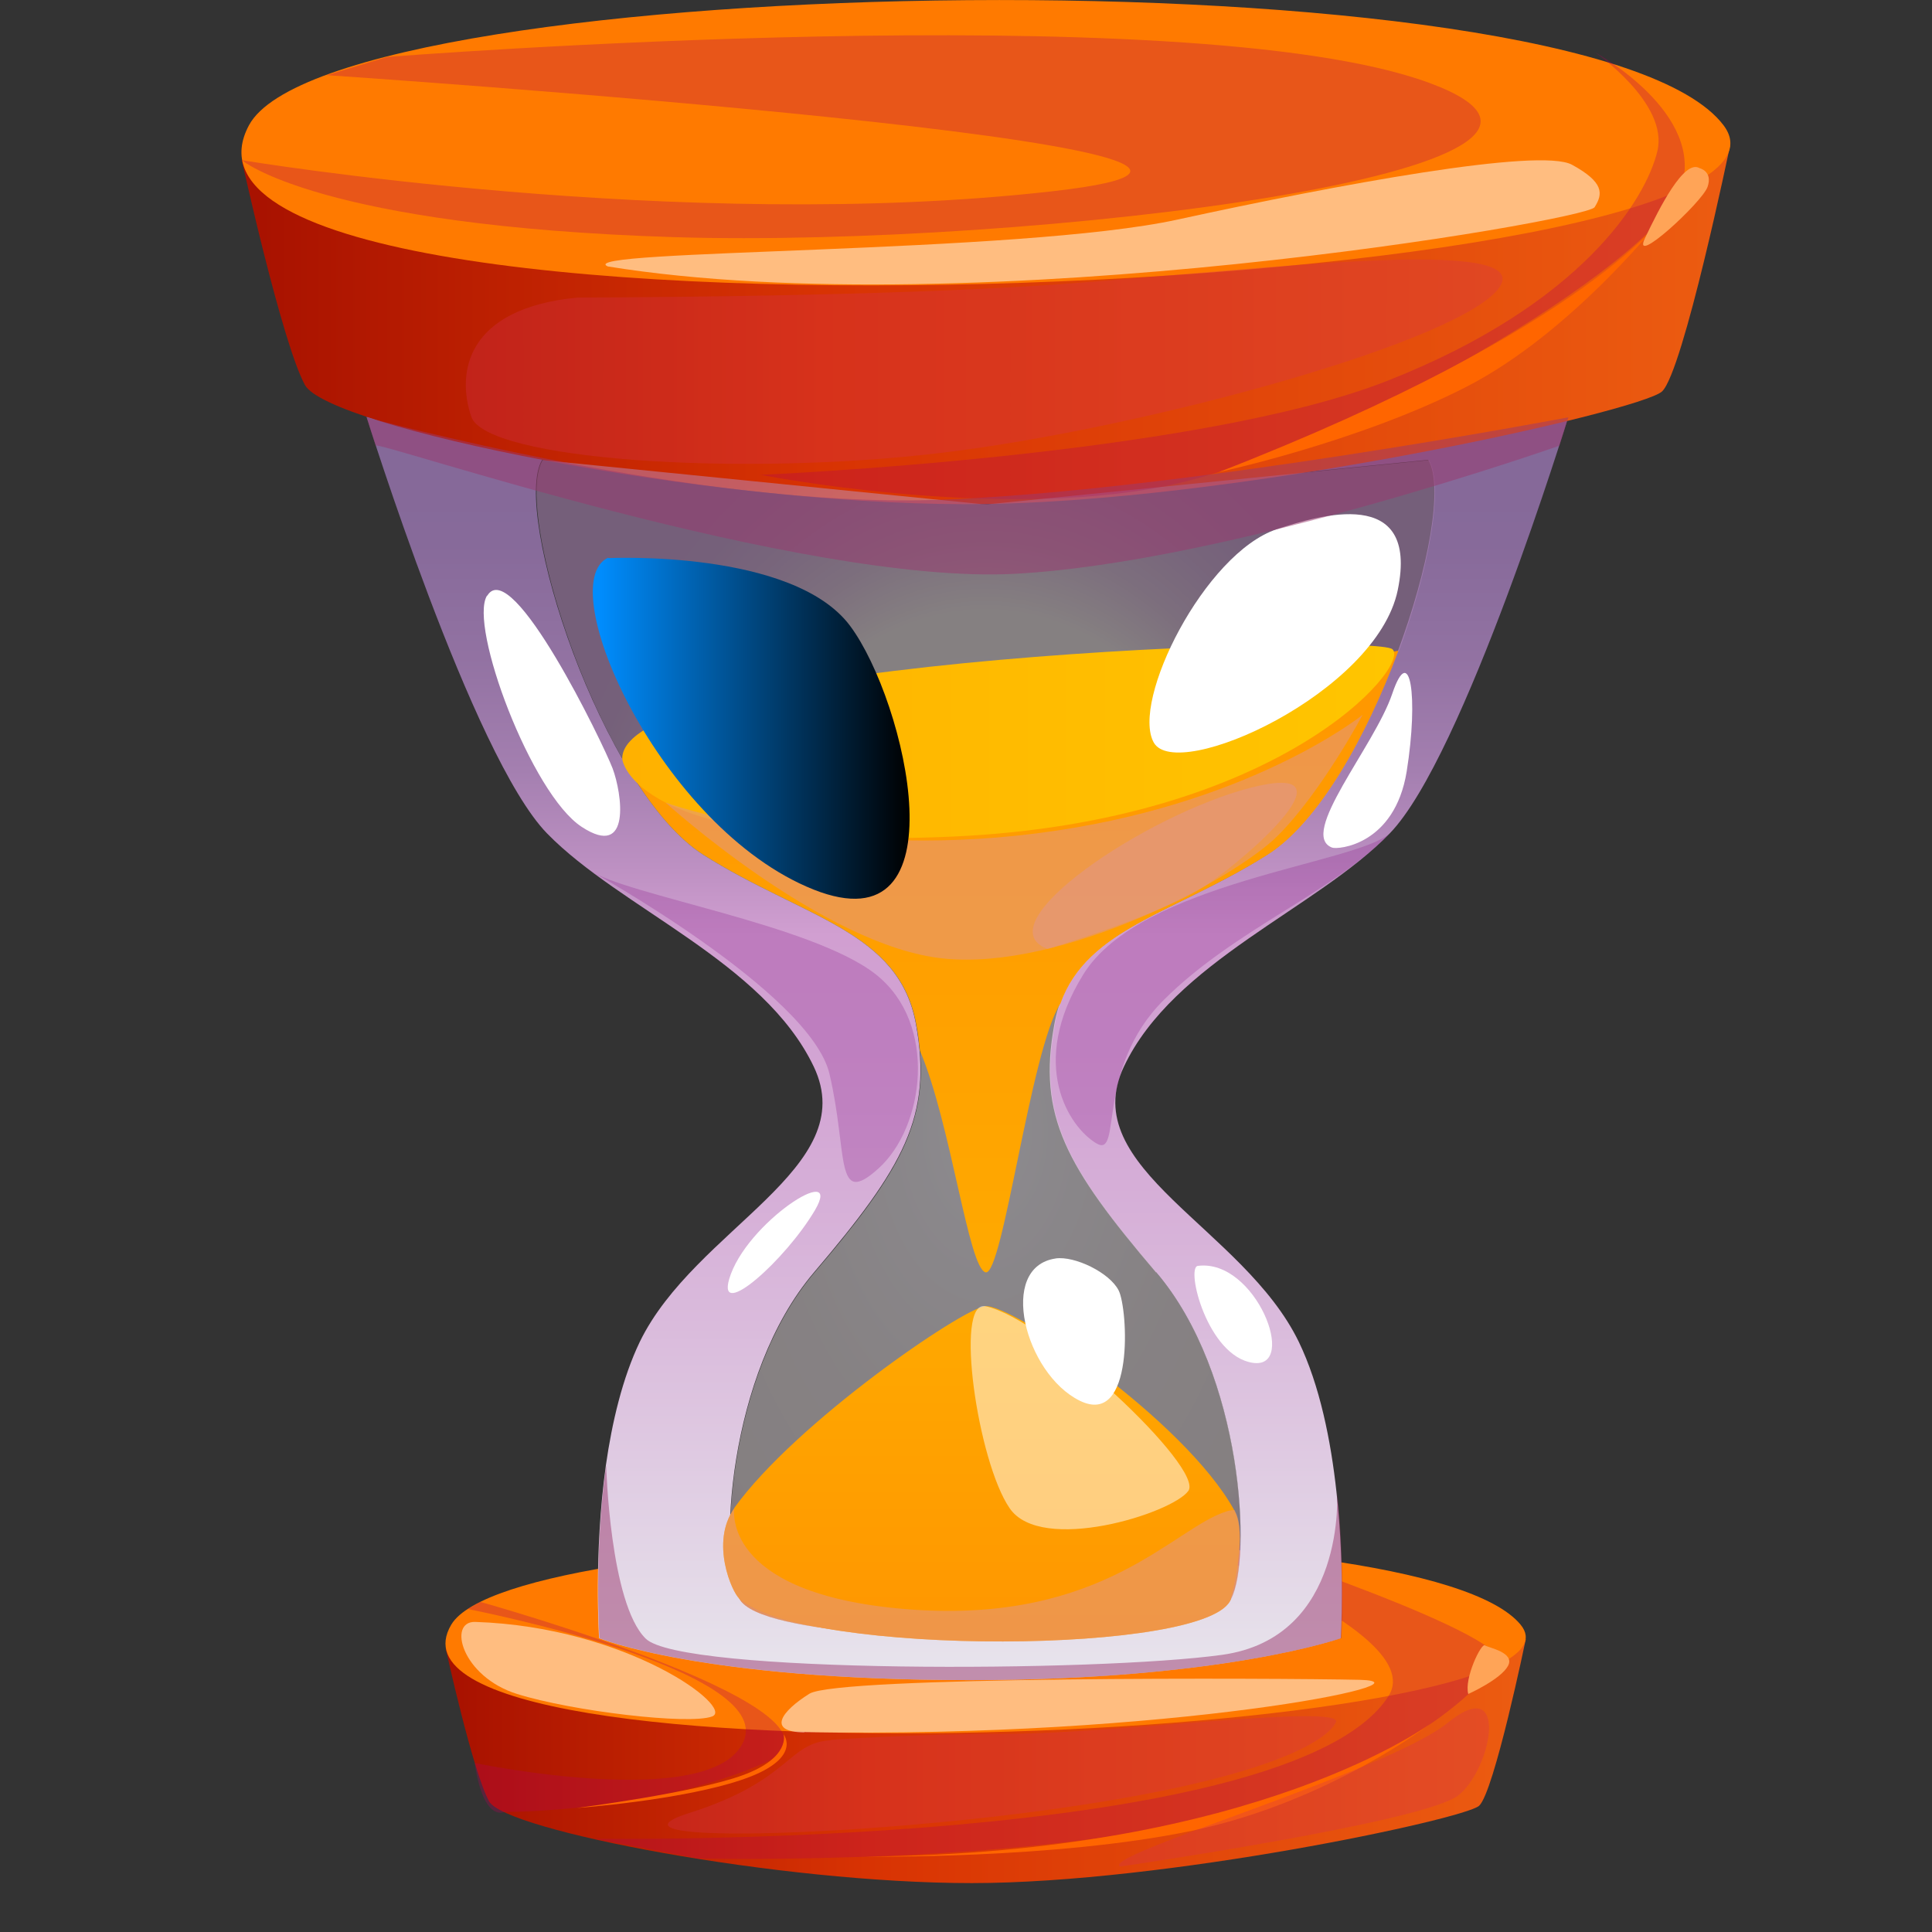 <svg width="32" height="32" viewBox="0 0 32 32" fill="none" xmlns="http://www.w3.org/2000/svg">
<rect x="0" y="0" width="32" height="32" fill="#333333" stroke="none"/>
<g clip-path="url(#clip0_192_2916)">
<g clip-path="url(#clip1_192_2916)">
<path d="M7.382 27.303C7.382 27.303 7.831 29.353 8.102 29.838C8.372 30.318 12.897 31.19 16.096 31.19C19.294 31.19 24.243 30.134 24.498 29.91C24.748 29.685 25.273 27.145 25.273 27.145L7.382 27.303Z" fill="url(#paint0_linear_192_2916)"/>
<path d="M7.474 26.91C8.505 25.17 23.554 24.925 25.186 26.91C26.768 28.828 5.796 29.746 7.474 26.91Z" fill="#FF7A00"/>
<g style="mix-blend-mode:multiply" opacity="0.3">
<path d="M11.53 30.782C11.53 30.782 17.248 30.919 20.381 30.001C23.564 29.067 24.35 28.022 24.809 27.583C25.273 27.144 20.304 25.517 20.304 25.517L18.631 25.185C18.631 25.185 23.737 26.93 22.998 28.093C21.375 30.634 9.846 30.455 9.846 30.455L11.53 30.776V30.782Z" fill="#B10053"/>
</g>
<g style="mix-blend-mode:multiply" opacity="0.3">
<path d="M7.862 29.2C7.862 29.2 11.8 30.022 12.316 28.843C12.841 27.639 7.745 26.65 7.745 26.65L7.954 26.532C7.954 26.532 14.55 28.374 12.662 29.2C10.805 30.022 8.357 30.011 8.357 30.011C8.357 30.011 8.01 30.2 7.862 29.2Z" fill="#B10053"/>
</g>
<path d="M14.335 30.751C14.335 30.751 17.473 30.797 19.743 30.323C22.028 29.843 23.717 28.532 23.717 28.532C23.717 28.532 20.845 30.705 14.335 30.751Z" fill="#FF6500"/>
<path d="M9.566 29.945C9.566 29.945 11.26 29.823 12.28 29.481C13.31 29.134 12.979 28.726 12.979 28.726C12.979 28.726 13.101 29.113 12.3 29.404C11.505 29.695 9.561 29.945 9.561 29.945H9.566Z" fill="#FF6500"/>
<g style="mix-blend-mode:multiply" opacity="0.3">
<path d="M13.764 28.823C13.03 28.869 13.111 29.491 11.423 30.027C9.744 30.557 14.285 30.425 17.616 29.94C20.978 29.455 21.973 28.843 22.126 28.527C22.279 28.216 18.376 28.716 16.754 28.716C15.132 28.716 13.764 28.818 13.764 28.818V28.823Z" fill="#D42F55"/>
</g>
<g style="mix-blend-mode:multiply" opacity="0.3">
<path d="M18.565 30.92C18.111 30.761 22.983 29.348 23.982 28.532C25.003 27.706 24.717 29.287 24.156 29.736C23.6 30.18 18.56 30.915 18.56 30.915L18.565 30.92Z" fill="#D42F55"/>
</g>
<g style="mix-blend-mode:soft-light" opacity="0.5">
<path d="M13.321 28.695C12.693 28.685 12.943 28.343 13.407 28.053C13.877 27.762 21.177 27.793 22.523 27.823C23.87 27.859 19.381 28.792 13.321 28.69V28.695Z" fill="white"/>
</g>
<g style="mix-blend-mode:soft-light" opacity="0.5">
<path d="M7.872 26.864C7.408 26.849 7.648 27.772 8.566 28.058C9.479 28.343 11.412 28.573 11.795 28.43C12.178 28.287 10.392 26.946 7.872 26.864Z" fill="white"/>
</g>
<path d="M23.018 13.804C24.247 12.539 25.977 6.902 25.977 6.902L16.024 8.157L6.071 6.902C6.071 6.902 7.826 12.539 9.061 13.804C10.275 15.049 12.647 15.927 13.478 17.666C14.284 19.355 11.509 20.344 10.596 22.227C10.31 22.824 10.137 23.558 10.035 24.272C9.831 25.742 9.923 27.134 9.923 27.134C9.923 27.134 11.606 27.828 16.065 27.828C20.258 27.828 22.207 27.134 22.207 27.134C22.207 27.134 22.278 26.007 22.136 24.711C22.044 23.864 21.86 22.946 21.513 22.227C20.6 20.339 17.815 19.349 18.616 17.666C19.437 15.927 21.814 15.049 23.018 13.804ZM19.151 21.074C20.595 22.767 20.733 25.813 20.391 26.476C20.054 27.129 16.315 27.139 16.315 27.139C16.315 27.139 12.575 27.124 12.244 26.476C11.902 25.818 12.04 22.767 13.483 21.074C14.968 19.329 15.448 18.487 15.172 16.967C14.892 15.411 13.31 15.207 11.652 14.161C9.974 13.1 8.464 8.478 8.979 7.616L16.315 8.351L23.656 7.616C24.171 8.473 22.666 13.1 20.983 14.161C19.325 15.207 17.743 15.411 17.463 16.967C17.182 18.487 17.662 19.329 19.146 21.074H19.151Z" fill="url(#paint1_linear_192_2916)"/>
<path d="M4.005 2.653C4.005 2.653 4.668 5.673 5.051 6.377C5.434 7.076 11.637 8.351 16.014 8.351C20.391 8.351 27.181 6.81 27.528 6.484C27.88 6.157 28.655 2.413 28.655 2.413L4.005 2.653Z" fill="url(#paint2_linear_192_2916)"/>
<path d="M4.123 2.076C5.505 -0.51 26.329 -0.867 28.548 2.076C30.675 4.903 1.888 6.254 4.123 2.076Z" fill="#FF7A00"/>
<path opacity="0.5" d="M23.156 10.794C22.635 12.202 21.84 13.626 20.988 14.161C19.462 15.12 18.008 15.376 17.564 16.62C17.524 16.727 17.493 16.845 17.473 16.972C17.192 18.492 17.672 19.334 19.156 21.079C20.6 22.773 20.738 25.818 20.396 26.481C20.059 27.134 16.32 27.144 16.32 27.144C16.32 27.144 12.581 27.129 12.249 26.481C11.907 25.823 12.045 22.773 13.489 21.079C14.825 19.513 15.345 18.671 15.238 17.411C15.223 17.273 15.208 17.125 15.177 16.972C14.896 15.416 13.315 15.212 11.657 14.166C11.274 13.927 10.902 13.503 10.565 12.988C10.56 12.973 10.555 12.968 10.555 12.968C9.402 11.203 8.591 8.279 8.989 7.621L16.325 8.356L23.666 7.621C23.921 8.045 23.676 9.412 23.166 10.794H23.156Z" fill="url(#paint3_radial_192_2916)"/>
<path d="M23.156 10.784V10.794C22.631 12.202 21.84 13.626 20.988 14.161C19.463 15.12 18.009 15.375 17.565 16.62C17.07 17.375 16.611 21.135 16.325 21.074C16.04 21.007 15.754 18.625 15.239 17.406C15.223 17.268 15.208 17.12 15.177 16.967C14.897 15.411 13.315 15.207 11.658 14.161C11.275 13.921 10.902 13.498 10.566 12.983C10.561 12.968 10.556 12.963 10.556 12.963L23.161 10.779L23.156 10.784Z" fill="url(#paint4_linear_192_2916)"/>
<path d="M10.306 12.57C10.28 10.892 22.753 10.478 23.064 10.754C23.375 11.029 21.182 13.611 15.805 13.855C10.448 14.1 10.306 12.57 10.306 12.57Z" fill="url(#paint5_linear_192_2916)"/>
<path d="M20.391 26.476C20.1 27.41 13.32 27.44 12.244 26.476C12.126 26.374 11.759 25.548 12.162 24.982V24.976C13.182 23.558 15.932 21.681 16.315 21.635C16.748 21.584 19.62 23.523 20.442 25.012C20.442 25.017 20.452 25.022 20.452 25.033C20.646 25.39 20.442 26.293 20.386 26.476H20.391Z" fill="url(#paint6_linear_192_2916)"/>
<g style="mix-blend-mode:multiply" opacity="0.3">
<path d="M9.765 14.411C10.331 14.819 13.458 15.309 14.509 16.141C15.545 16.962 15.305 18.671 14.555 19.349C13.815 20.023 14.05 19.11 13.739 17.788C13.422 16.437 9.765 14.416 9.765 14.416V14.411Z" fill="#912790"/>
</g>
<g style="mix-blend-mode:multiply" opacity="0.3">
<path d="M23.018 13.804C22.442 14.315 18.891 14.605 17.942 16.141C17.019 17.636 17.713 18.671 18.157 18.936C18.6 19.202 18.121 17.712 19.279 16.559C20.457 15.386 22.059 14.799 23.018 13.804Z" fill="#912790"/>
</g>
<path d="M22.064 14.039C21.498 13.825 22.763 12.366 23.059 11.493C23.355 10.616 23.498 11.534 23.299 12.779C23.1 13.998 22.161 14.075 22.064 14.039Z" fill="white"/>
<g style="mix-blend-mode:soft-light">
<path d="M8.066 9.866C7.76 10.366 8.801 13.156 9.637 13.697C10.464 14.238 10.3 13.136 10.147 12.728C9.989 12.315 8.479 9.193 8.071 9.866H8.066Z" fill="white"/>
</g>
<path d="M12.076 21.191C11.882 21.875 13.014 20.865 13.499 20.043C13.984 19.212 12.346 20.253 12.076 21.191Z" fill="white"/>
<path d="M19.84 20.967C19.636 20.992 19.998 22.466 20.753 22.573C21.508 22.681 20.799 20.844 19.84 20.967Z" fill="white"/>
<g style="mix-blend-mode:multiply" opacity="0.5">
<path d="M11.025 13.294C11.025 13.294 13.637 15.671 15.626 15.876C17.606 16.08 20.437 14.565 21.161 13.845C21.891 13.116 22.569 11.84 22.569 11.84C22.569 11.84 20.682 13.361 17.162 13.804C13.667 14.248 11.025 13.294 11.025 13.294Z" fill="#E09590"/>
</g>
<g style="mix-blend-mode:multiply" opacity="0.5">
<path d="M20.391 26.476C20.1 27.41 13.32 27.44 12.244 26.476C12.126 26.374 11.759 25.548 12.162 24.981C12.147 25.089 12.04 26.44 15.106 26.66C18.289 26.884 19.432 25.308 20.319 25.032C20.365 25.017 20.411 25.012 20.447 25.012C20.447 25.017 20.457 25.022 20.457 25.032C20.651 25.39 20.447 26.293 20.391 26.476Z" fill="#E09590"/>
</g>
<g style="mix-blend-mode:soft-light" opacity="0.5">
<path d="M16.32 21.635C15.805 21.533 16.192 24.211 16.723 24.981C17.243 25.746 19.411 25.068 19.682 24.695C19.957 24.323 17.31 21.834 16.32 21.635Z" fill="white"/>
</g>
<g style="mix-blend-mode:multiply" opacity="0.3">
<path d="M6.403 0.944C6.403 0.944 19.666 -0.102 23.671 1.372C27.594 2.816 17.039 4.107 11.168 3.928C5.286 3.744 4.005 2.653 4.005 2.653C4.005 2.653 11.285 3.867 17.432 3.168C23.64 2.464 5.413 1.245 5.413 1.245L6.408 0.944H6.403Z" fill="#B10053"/>
</g>
<g style="mix-blend-mode:multiply" opacity="0.3">
<path d="M12.576 7.866C12.576 7.866 19.799 7.56 22.972 6.31C26.207 5.04 27.263 3.29 27.451 2.505C27.645 1.709 26.411 0.862 26.411 0.862C26.411 0.862 28.288 1.882 27.834 3.147C27.385 4.392 22.151 7.479 19.284 8.055C16.437 8.626 12.581 7.861 12.581 7.861L12.576 7.866Z" fill="#B10053"/>
</g>
<path d="M20.187 7.82C20.187 7.82 22.488 7.325 24.268 6.417C26.074 5.499 27.604 3.52 27.604 3.52C27.604 3.52 26.375 5.412 20.187 7.82Z" fill="#FF6500"/>
<g style="mix-blend-mode:multiply" opacity="0.3">
<path d="M9.571 4.928C7.709 5.106 7.561 6.183 7.806 6.902C8.051 7.616 12.249 7.902 15.606 7.499C18.983 7.091 24.278 5.637 24.845 4.744C25.416 3.841 20.1 4.561 16.999 4.744C13.907 4.928 9.571 4.928 9.571 4.928Z" fill="#D42F55"/>
</g>
<g style="mix-blend-mode:soft-light" opacity="0.5">
<path d="M10.066 4.413C9.443 4.127 16.886 4.209 19.503 3.637C22.141 3.061 25.508 2.438 26.038 2.729C26.569 3.02 26.553 3.209 26.411 3.433C26.268 3.653 16.147 5.397 10.066 4.413Z" fill="white"/>
</g>
<path d="M28.15 2.785C27.895 2.632 27.487 3.438 27.247 3.943C27.007 4.443 28.191 3.352 28.282 3.097C28.374 2.836 28.15 2.785 28.15 2.785Z" fill="#FFA457"/>
<path d="M24.319 28.058C24.248 27.802 24.533 27.211 24.595 27.252C24.651 27.292 25.1 27.369 24.977 27.593C24.855 27.818 24.319 28.058 24.319 28.058Z" fill="#FFA457"/>
<path style="mix-blend-mode:screen" d="M10.071 9.238C9.132 9.677 10.933 13.717 13.473 14.733C15.973 15.727 15.009 11.611 14.08 10.366C13.132 9.096 10.076 9.244 10.076 9.244L10.071 9.238Z" fill="url(#paint7_linear_192_2916)"/>
<path d="M21.151 8.764C19.952 9.162 18.728 11.616 19.11 12.299C19.488 12.973 22.799 11.478 23.151 9.774C23.513 8.024 21.835 8.54 21.151 8.764Z" fill="white"/>
<g style="mix-blend-mode:multiply" opacity="0.5">
<path d="M6.224 7.382C6.189 7.275 13.28 9.693 16.81 9.504C20.35 9.315 25.829 7.382 25.829 7.382L25.977 6.912C25.977 6.912 19.457 8.152 15.488 8.28C11.525 8.412 6.071 6.912 6.071 6.912L6.224 7.387V7.382Z" fill="#9A376D"/>
</g>
<g style="mix-blend-mode:multiply" opacity="0.5">
<path d="M17.351 15.717C16.274 15.314 18.983 13.488 20.728 13.044C22.483 12.6 20.707 14.166 19.988 14.656C19.279 15.141 17.351 15.717 17.351 15.717Z" fill="#E09590"/>
</g>
<g style="mix-blend-mode:multiply" opacity="0.5">
<path d="M22.212 27.134C22.212 27.134 20.263 27.828 16.07 27.828C11.611 27.828 9.928 27.134 9.928 27.134C9.928 27.134 9.836 25.742 10.04 24.273C10.04 24.273 10.101 26.553 10.693 27.139C11.275 27.726 18.172 27.695 20.238 27.41C22.314 27.124 22.146 24.706 22.146 24.706C22.283 26.007 22.217 27.134 22.217 27.134H22.212Z" fill="#9A376D"/>
</g>
<path d="M17.488 20.844C16.514 20.982 16.978 22.757 17.886 23.201C18.794 23.645 18.682 21.676 18.529 21.375C18.381 21.079 17.799 20.798 17.483 20.844H17.488Z" fill="white"/>
</g>
</g>
<defs>
<linearGradient id="paint0_linear_192_2916" x1="7.382" y1="29.165" x2="25.273" y2="29.165" gradientUnits="userSpaceOnUse">
<stop stop-color="#A71100"/>
<stop offset="0.39" stop-color="#D83303"/>
<stop offset="1" stop-color="#EC5C11"/>
</linearGradient>
<linearGradient id="paint1_linear_192_2916" x1="16.024" y1="27.828" x2="16.024" y2="6.902" gradientUnits="userSpaceOnUse">
<stop stop-color="#E8E5ED"/>
<stop offset="0.05" stop-color="#E5DDE9"/>
<stop offset="0.28" stop-color="#DABBDC"/>
<stop offset="0.46" stop-color="#D3A6D4"/>
<stop offset="0.59" stop-color="#D19FD1"/>
<stop offset="0.64" stop-color="#BE91C3"/>
<stop offset="0.72" stop-color="#A47FB0"/>
<stop offset="0.81" stop-color="#9272A2"/>
<stop offset="0.9" stop-color="#876A9A"/>
<stop offset="1" stop-color="#846898"/>
</linearGradient>
<linearGradient id="paint2_linear_192_2916" x1="4.005" y1="5.387" x2="28.655" y2="5.387" gradientUnits="userSpaceOnUse">
<stop stop-color="#A71100"/>
<stop offset="0.39" stop-color="#D83303"/>
<stop offset="1" stop-color="#EC5C11"/>
</linearGradient>
<radialGradient id="paint3_radial_192_2916" cx="0" cy="0" r="1" gradientUnits="userSpaceOnUse" gradientTransform="translate(16.32 18.732) scale(8.269 13.066)">
<stop stop-color="#E8E5ED"/>
<stop offset="0.14" stop-color="#E2DCE3"/>
<stop offset="0.42" stop-color="#DAD1D4"/>
<stop offset="0.66" stop-color="#D8CDD0"/>
<stop offset="0.68" stop-color="#D4C5CE"/>
<stop offset="0.75" stop-color="#C7ABC8"/>
<stop offset="0.83" stop-color="#BE99C5"/>
<stop offset="0.91" stop-color="#B88EC2"/>
<stop offset="1" stop-color="#B78BC2"/>
</radialGradient>
<linearGradient id="paint4_linear_192_2916" x1="16.856" y1="21.079" x2="16.856" y2="10.784" gradientUnits="userSpaceOnUse">
<stop stop-color="#FFA900"/>
<stop offset="1" stop-color="#FF9600"/>
</linearGradient>
<linearGradient id="paint5_linear_192_2916" x1="10.306" y1="12.279" x2="23.095" y2="12.279" gradientUnits="userSpaceOnUse">
<stop stop-color="#FFB100"/>
<stop offset="1" stop-color="#FFC500"/>
</linearGradient>
<linearGradient id="paint6_linear_192_2916" x1="16.259" y1="27.19" x2="16.259" y2="21.635" gradientUnits="userSpaceOnUse">
<stop stop-color="#FF9600"/>
<stop offset="1" stop-color="#FFA900"/>
</linearGradient>
<linearGradient id="paint7_linear_192_2916" x1="9.816" y1="12.054" x2="15.06" y2="12.054" gradientUnits="userSpaceOnUse">
<stop offset="0.02" stop-color="#008DFE"/>
<stop offset="1"/>
</linearGradient>
<clipPath id="clip0_192_2916">
<rect width="32" height="32" fill="white"/>
</clipPath>
<clipPath id="clip1_192_2916">
<rect width="24.66" height="31.19" fill="white" transform="translate(4)"/>
</clipPath>
</defs>
</svg>
